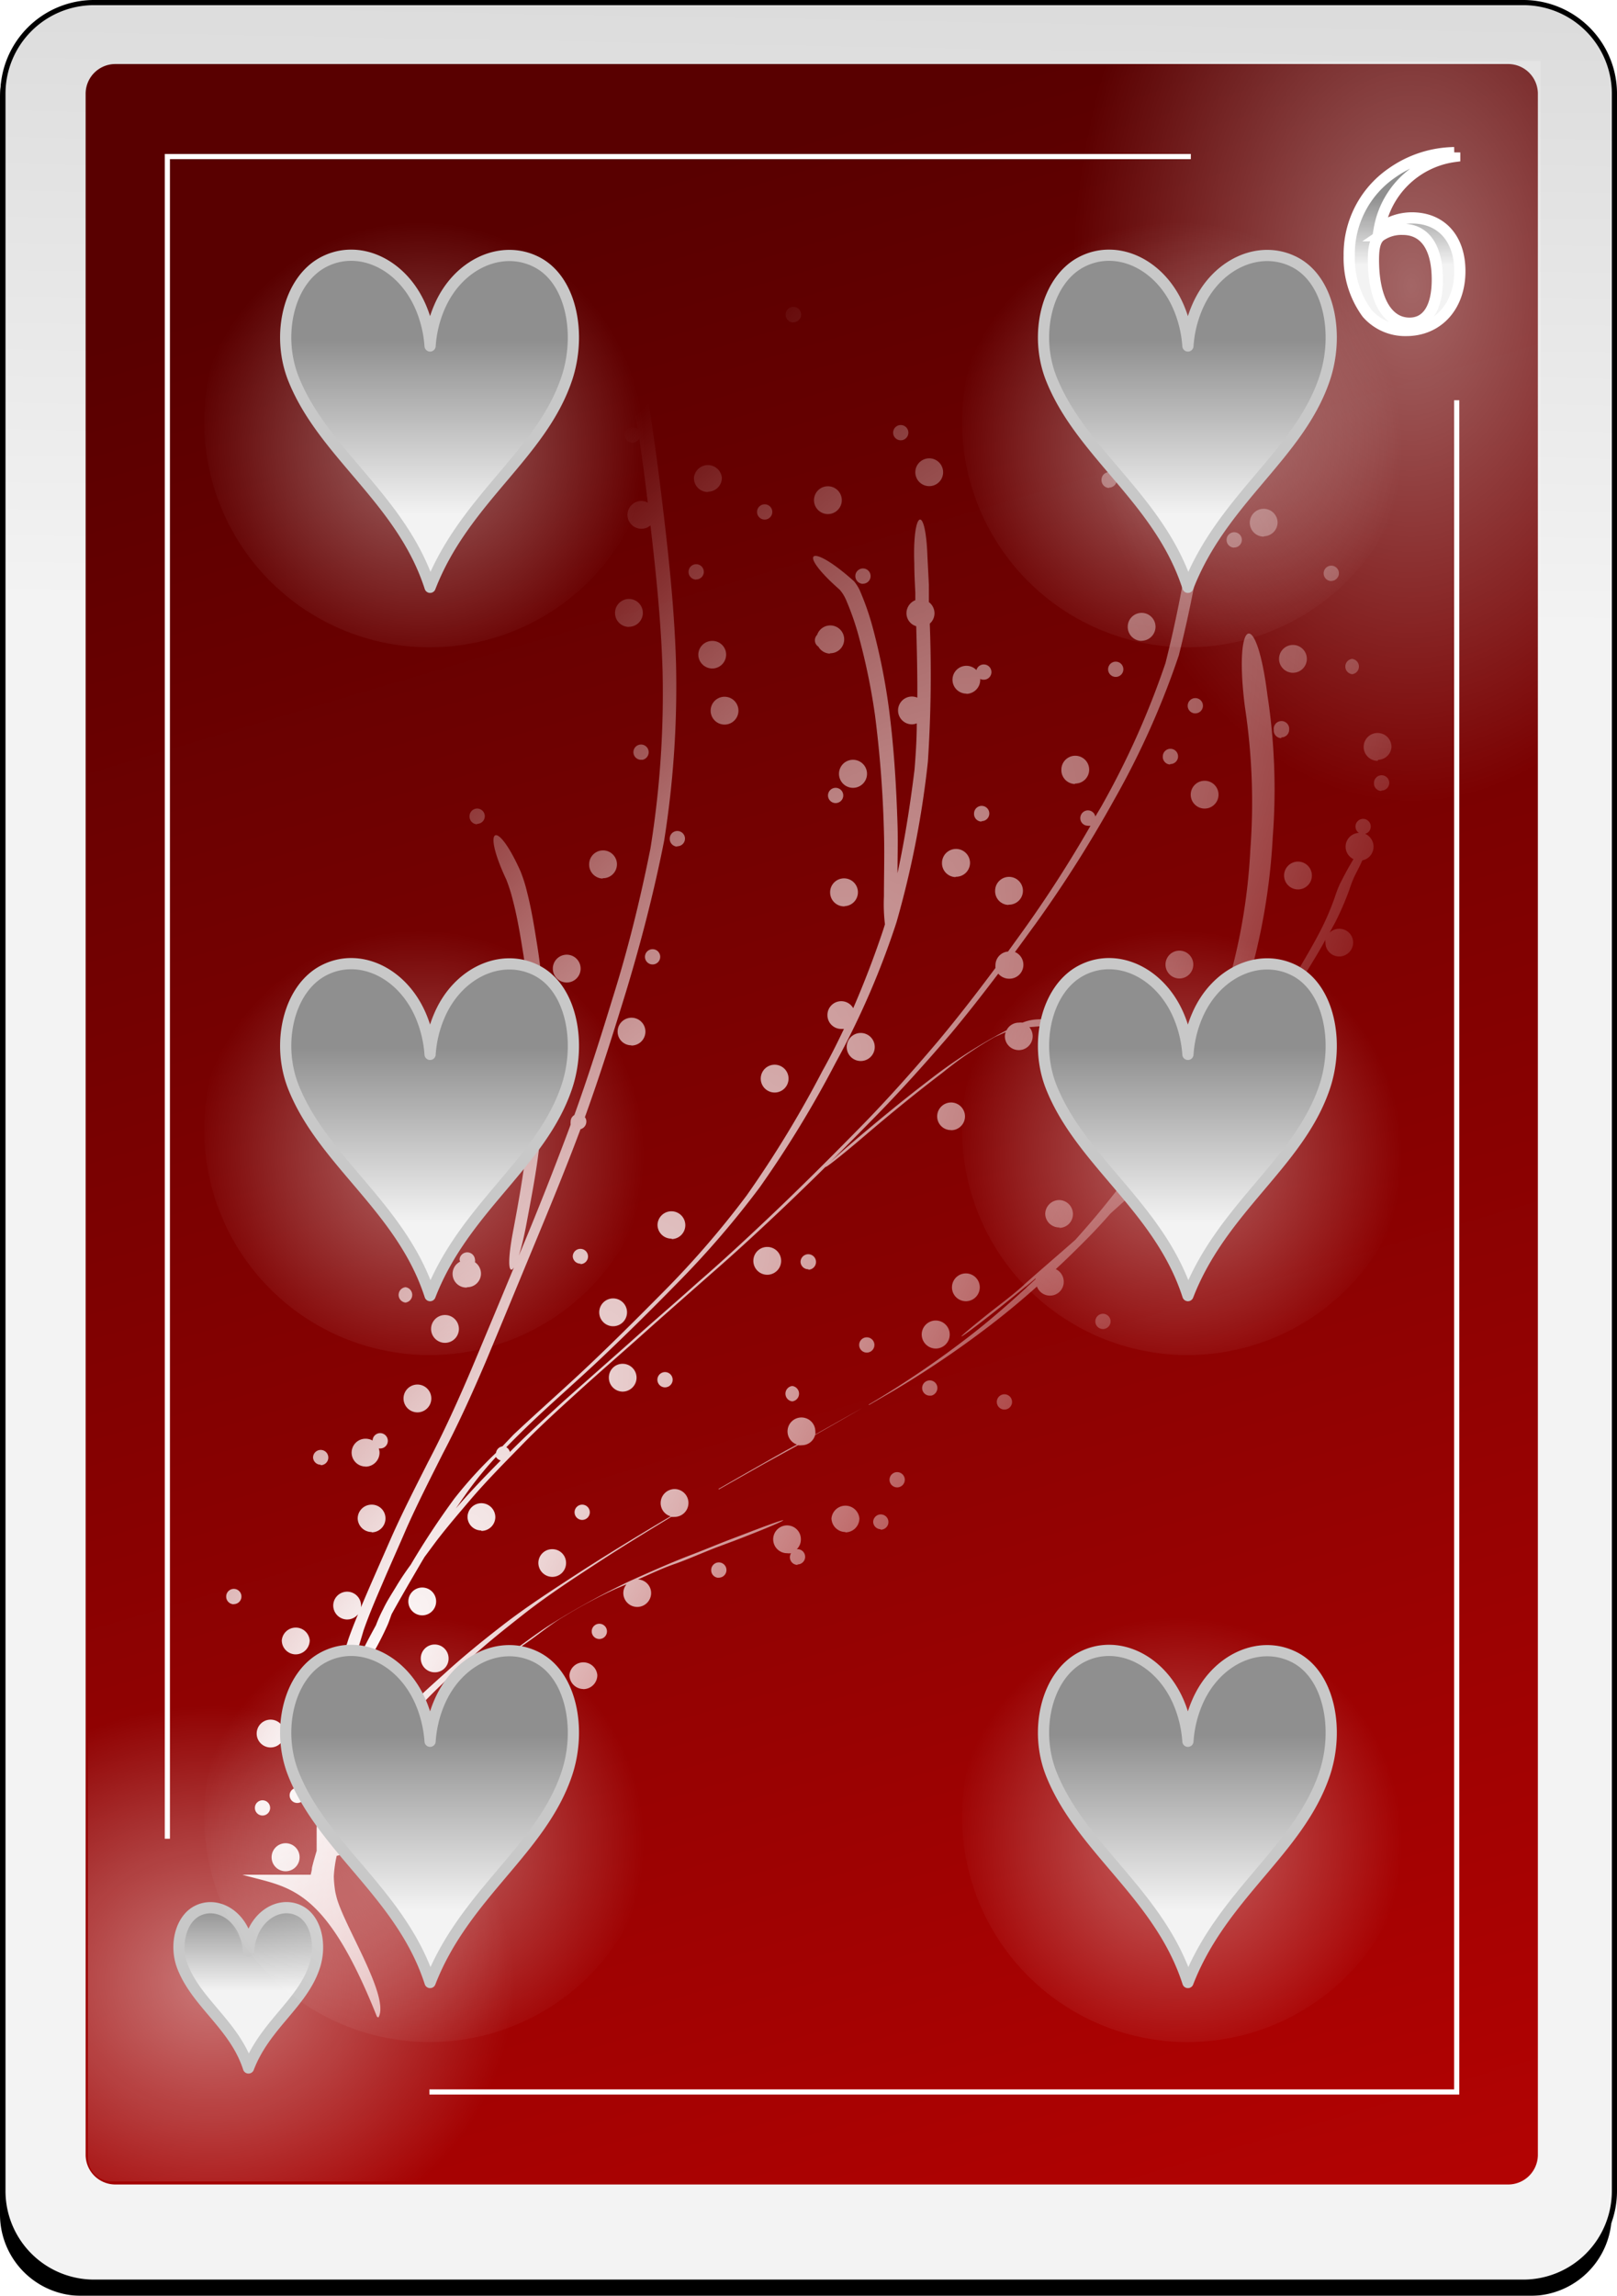 <svg id="Capa_1" data-name="Capa 1" xmlns="http://www.w3.org/2000/svg" xmlns:xlink="http://www.w3.org/1999/xlink" viewBox="0 0 144.26 204.72"><defs><style>.cls-1{filter:url(#h);}.cls-2,.cls-3,.cls-4{fill-rule:evenodd;}.cls-3{stroke:#000;fill:url(#Degradado_sin_nombre_328);}.cls-3,.cls-7{stroke-miterlimit:1.85;stroke-width:0.46px;}.cls-4{fill:url(#Degradado_sin_nombre_329);}.cls-11,.cls-13,.cls-15,.cls-17,.cls-19,.cls-21,.cls-5,.cls-6{isolation:isolate;}.cls-5{opacity:0.47;fill:url(#Degradado_sin_nombre_330);}.cls-6{opacity:0.4;fill:url(#Degradado_sin_nombre_331);}.cls-7{fill:none;}.cls-7,.cls-9{stroke:#fff;}.cls-12,.cls-14,.cls-16,.cls-18,.cls-20,.cls-22,.cls-8{stroke:#c8c8c8;stroke-linejoin:round;}.cls-8{fill:url(#Degradado_sin_nombre_332);}.cls-9{stroke-miterlimit:8.2;fill:url(#Degradado_sin_nombre_333);}.cls-10{fill:url(#Degradado_sin_nombre_334);}.cls-11,.cls-13,.cls-15,.cls-17,.cls-19,.cls-21{opacity:0.4;}.cls-11{fill:url(#Degradado_sin_nombre_335);}.cls-12{fill:url(#Degradado_sin_nombre_336);}.cls-13{fill:url(#Degradado_sin_nombre_337);}.cls-14{fill:url(#Degradado_sin_nombre_338);}.cls-15{fill:url(#Degradado_sin_nombre_339);}.cls-16{fill:url(#Degradado_sin_nombre_340);}.cls-17{fill:url(#Degradado_sin_nombre_341);}.cls-18{fill:url(#Degradado_sin_nombre_342);}.cls-19{fill:url(#Degradado_sin_nombre_343);}.cls-20{fill:url(#Degradado_sin_nombre_344);}.cls-21{fill:url(#Degradado_sin_nombre_345);}.cls-22{fill:url(#Degradado_sin_nombre_346);}</style><filter id="h" name="h"><feGaussianBlur stdDeviation="3.76"/></filter><linearGradient id="Degradado_sin_nombre_328" x1="114.59" y1="781.52" x2="124.07" y2="1295.93" gradientTransform="matrix(0.46, 0, 0, -0.46, 804.38, 425.87)" gradientUnits="userSpaceOnUse"><stop offset="0" stop-color="#f3f3f3"/><stop offset="1" stop-color="#8f8f8f"/></linearGradient><linearGradient id="Degradado_sin_nombre_329" x1="-261.92" y1="1152.18" x2="-129.66" y2="714.54" gradientTransform="matrix(0.49, 0, 0, -0.48, 958.58, 583.97)" gradientUnits="userSpaceOnUse"><stop offset="0" stop-color="#590000"/><stop offset="1" stop-color="#bf0303"/></linearGradient><radialGradient id="Degradado_sin_nombre_330" cx="124.5" cy="1837.59" r="58.67" gradientTransform="matrix(-0.46, 0, 0, 0.42, 860.6, -583.68)" gradientUnits="userSpaceOnUse"><stop offset="0" stop-color="#fff"/><stop offset="1" stop-color="#fff" stop-opacity="0"/></radialGradient><radialGradient id="Degradado_sin_nombre_331" cx="222.6" cy="733.49" r="63.15" gradientTransform="matrix(0.48, 0, 0, -0.73, 803.52, 572.34)" xlink:href="#Degradado_sin_nombre_330"/><linearGradient id="Degradado_sin_nombre_332" x1="308.36" y1="1226.17" x2="308.36" y2="1247.86" gradientTransform="matrix(0.33, 0, 0, -0.35, 705.42, 618.09)" xlink:href="#Degradado_sin_nombre_328"/><linearGradient id="Degradado_sin_nombre_333" x1="492.26" y1="1144.36" x2="492.26" y2="1147.3" gradientTransform="matrix(2.05, 0, 0, -2.05, -99.07, 2380.96)" xlink:href="#Degradado_sin_nombre_328"/><radialGradient id="Degradado_sin_nombre_334" cx="192.28" cy="1160.5" r="25.37" gradientTransform="matrix(1.7, 1.15, 4.4, -6.48, -4617.18, 7461.97)" xlink:href="#Degradado_sin_nombre_330"/><radialGradient id="Degradado_sin_nombre_335" cx="413.11" cy="1066.97" r="26.74" gradientTransform="matrix(0.75, 0, 0, -0.75, 512.06, 975.89)" xlink:href="#Degradado_sin_nombre_330"/><linearGradient id="Degradado_sin_nombre_336" x1="409.47" y1="1077.36" x2="409.47" y2="1099.05" gradientTransform="matrix(0.68, 0, 0, -0.72, 543.83, 957.42)" xlink:href="#Degradado_sin_nombre_328"/><radialGradient id="Degradado_sin_nombre_337" cx="413.11" cy="1066.97" r="26.74" gradientTransform="matrix(0.75, 0, 0, -0.75, 512.06, 851.47)" xlink:href="#Degradado_sin_nombre_330"/><linearGradient id="Degradado_sin_nombre_338" x1="409.47" y1="1077.36" x2="409.47" y2="1099.05" gradientTransform="matrix(0.68, 0, 0, -0.72, 543.83, 833.01)" xlink:href="#Degradado_sin_nombre_328"/><radialGradient id="Degradado_sin_nombre_339" cx="413.11" cy="1066.97" r="26.74" gradientTransform="matrix(0.75, 0, 0, -0.75, 579.67, 975.89)" xlink:href="#Degradado_sin_nombre_330"/><linearGradient id="Degradado_sin_nombre_340" x1="409.47" y1="1077.36" x2="409.47" y2="1099.05" gradientTransform="matrix(0.68, 0, 0, -0.72, 611.44, 957.42)" xlink:href="#Degradado_sin_nombre_328"/><radialGradient id="Degradado_sin_nombre_341" cx="413.11" cy="1066.97" r="26.74" gradientTransform="matrix(0.75, 0, 0, -0.75, 579.67, 914.64)" xlink:href="#Degradado_sin_nombre_330"/><linearGradient id="Degradado_sin_nombre_342" x1="409.47" y1="1077.36" x2="409.47" y2="1099.05" gradientTransform="matrix(0.68, 0, 0, -0.72, 611.44, 896.17)" xlink:href="#Degradado_sin_nombre_328"/><radialGradient id="Degradado_sin_nombre_343" cx="413.11" cy="1066.97" r="26.74" gradientTransform="matrix(0.75, 0, 0, -0.75, 579.67, 851.47)" xlink:href="#Degradado_sin_nombre_330"/><linearGradient id="Degradado_sin_nombre_344" x1="409.47" y1="1077.36" x2="409.47" y2="1099.05" gradientTransform="matrix(0.68, 0, 0, -0.72, 611.44, 833.01)" xlink:href="#Degradado_sin_nombre_328"/><radialGradient id="Degradado_sin_nombre_345" cx="413.11" cy="1066.97" r="26.74" gradientTransform="matrix(0.75, 0, 0, -0.75, 512.06, 914.64)" xlink:href="#Degradado_sin_nombre_330"/><linearGradient id="Degradado_sin_nombre_346" x1="409.47" y1="1077.36" x2="409.47" y2="1099.05" gradientTransform="matrix(0.68, 0, 0, -0.72, 543.83, 896.17)" xlink:href="#Degradado_sin_nombre_328"/></defs><g class="cls-1"><path class="cls-2" d="M791.7,12.84H921a7.24,7.24,0,0,1,7.24,7.24h0V208.86a7.25,7.25,0,0,1-7.24,7.25H791.7a7.26,7.26,0,0,1-7.25-7.25h0V20.08a7.25,7.25,0,0,1,7.25-7.24" transform="translate(-784.45 -11.39)"/></g><path class="cls-3" d="M792.84,11.62H920.35a8.13,8.13,0,0,1,8.13,8.13h0v187a8.13,8.13,0,0,1-8.13,8.14H792.84a8.13,8.13,0,0,1-8.13-8.14h0v-187a8.13,8.13,0,0,1,8.13-8.13" transform="translate(-784.45 -11.39)"/><path class="cls-4" d="M794.74,17.1H919a2.65,2.65,0,0,1,2.65,2.65V203.53a2.65,2.65,0,0,1-2.65,2.65H794.74a2.65,2.65,0,0,1-2.65-2.65V19.75a2.65,2.65,0,0,1,2.65-2.65" transform="translate(-784.45 -11.39)"/><path class="cls-5" d="M844.57,205.91H794.42a2.13,2.13,0,0,1-2.13-2.12h0V158.28a2.13,2.13,0,0,1,2.13-2.12h50.15a2.12,2.12,0,0,1,2.13,2.12h0v45.51a2.12,2.12,0,0,1-2.13,2.12h0" transform="translate(-784.45 -11.39)"/><path class="cls-6" d="M861.89,16.84h60v92.78h-60Z" transform="translate(-784.45 -11.39)"/><path class="cls-7" d="M822.76,197.93h91.65V47.08M890.69,25.35H799.38v150" transform="translate(-784.45 -11.39)"/><path class="cls-8" d="M800.75,186.79c-.74-1.86-.22-4.22,1.29-5s3.38.07,4.18,1.91a5.1,5.1,0,0,1,.4,1.68,5.36,5.36,0,0,1,.4-1.68c.8-1.84,2.67-2.7,4.18-1.91s1.93,3.12,1.29,5c-1.1,3.28-4.41,5.18-5.87,9-1.21-3.77-4.58-5.73-5.87-9Z" transform="translate(-784.45 -11.39)"/><path class="cls-9" d="M914.19,25a9.9,9.9,0,0,0-5.57,1.82,8.79,8.79,0,0,0-3.8,7.38,8.33,8.33,0,0,0,1.59,5.12,4.51,4.51,0,0,0,3.5,1.54c2.82,0,4.78-2.16,4.78-5.29,0-2.91-1.66-4.75-4.28-4.75a4.75,4.75,0,0,0-2.91,1,7.88,7.88,0,0,1,6.73-6.48l0-.36m-4.64,6.86c2,0,3.09,1.64,3.09,4.48,0,2.5-.89,3.89-2.48,3.89-2,0-3.22-2.14-3.22-5.66,0-1.16.18-1.8.63-2.14a3.32,3.32,0,0,1,2-.57" transform="translate(-784.45 -11.39)"/><path class="cls-10" d="M818.21,191.29c1.08-1.85-3.22-8.39-3.77-10.87a4.25,4.25,0,0,1-.12-.62,9.86,9.86,0,0,1-.09-1.07,10.68,10.68,0,0,1,.26-1.86.69.69,0,0,0,.63-.68.67.67,0,0,0-.29-.56c.14-.47.29-.94.43-1.41a19.65,19.65,0,0,1,1.23-3,39.13,39.13,0,0,1,2.24-3.59c.24-.37.5-.74.76-1.1h.22a1.24,1.24,0,0,0,1.25-1.23,1.19,1.19,0,0,0-.12-.5l.93-1.11a59.45,59.45,0,0,1,4.37-4.18c1.66-1.53,3.42-2.92,5.19-4.31,2.11-1.64,4.34-3.09,6.58-4.55s4.26-2.68,6.42-4a1.45,1.45,0,0,0,.3,0,1.24,1.24,0,0,0,0-2.48,1.25,1.25,0,0,0-1.24,1.25,1.23,1.23,0,0,0,.89,1.18l-.6.35c-2.63,1.57-5.24,3.16-7.81,4.83-2.24,1.46-4.5,2.92-6.61,4.56-1.78,1.38-3.53,2.8-5.19,4.32-1.27,1.14-2.55,2.29-3.74,3.52a1.18,1.18,0,0,0-.62-.17,1.24,1.24,0,0,0-1,2,31.52,31.52,0,0,0-2.09,2.78c-.78,1.18-1.57,2.36-2.23,3.61l-.29.63c.06-1.26.22-2.5.38-3.74a32.85,32.85,0,0,1,1.07-5.18,31.28,31.28,0,0,1,1.7-4.5,26.38,26.38,0,0,0,1.78-3.33c.11-.25.2-.52.29-.77l.07-.19c.89-1.61,1.81-3.18,2.74-4.77.06-.1.12-.19.17-.29l1.06-1.43c1-1.31,2.09-2.57,3.16-3.83,1.38-1.6,2.87-3.11,4.35-4.62,1.66-1.72,3.43-3.32,5.2-4.93s3.83-3.39,5.74-5.1,4.07-3.6,6.11-5.4c2.3-2,4.53-4.07,6.74-6.17,1.17-1.12,2.33-2.24,3.48-3.38-.24.29,1.11-.73,3.44-2.72s4.57-3.82,6.95-5.63a33.27,33.27,0,0,1,4.65-3.18l1-.45a1.05,1.05,0,0,0-.08.36,1.24,1.24,0,1,0,2.18-.8c4.58-.33,5.52-1,.56-.68a3.92,3.92,0,0,0-1.17.28,1.16,1.16,0,0,0-.32,0,1.22,1.22,0,0,0-1.1.68,45.11,45.11,0,0,0-7,4.52c-2.36,1.8-4.65,3.7-6.91,5.62-.93.8-1.56,1.36-1.91,1.7q1.77-1.75,3.52-3.54c2.56-2.57,5-5.29,7.33-8,1.46-1.75,2.86-3.54,4.23-5.35a1.27,1.27,0,0,0,1,.45,1.24,1.24,0,0,0,.49-2.38c.62-.83,1.22-1.67,1.83-2.5a112,112,0,0,0,7.08-11.18,73.85,73.85,0,0,0,5.71-12.78,113.26,113.26,0,0,0,2.31-11.88c.76-4.78-.43-4.08-1.19.7a111.53,111.53,0,0,1-2.31,11.87,74.57,74.57,0,0,1-5.72,12.78c-.17.3-.36.6-.54.91a.68.68,0,0,0-.66-.55.69.69,0,0,0-.68.69.67.67,0,0,0,.68.68.59.59,0,0,0,.23,0,109.47,109.47,0,0,1-6.11,9.49l-1.25,1.73a1.22,1.22,0,0,0-1.12,1.21,1.9,1.9,0,0,0,0,.25c-1.67,2.24-3.38,4.45-5.17,6.59-2.35,2.77-4.77,5.48-7.33,8.06-2.41,2.45-4.86,4.89-7.35,7.26-2.21,2.1-4.44,4.17-6.75,6.17-2,1.8-4.09,3.58-6.11,5.4l-5.76,5.1c-1.64,1.5-3.29,3-4.85,4.58a.68.68,0,0,0-.32-.42c.61-.63,1.23-1.24,1.86-1.85,2-1.93,4.17-3.81,6.23-5.74,2.42-2.28,4.79-4.62,7.12-7a81.92,81.92,0,0,0,7.41-8.6A96.69,96.69,0,0,0,859,106.16a73.22,73.22,0,0,0,5.43-12.53,85,85,0,0,0,2.8-14.31A118.15,118.15,0,0,0,867.4,67a1.23,1.23,0,0,0,.42-.92,1.25,1.25,0,0,0-.5-1c0-.5,0-1,0-1.52L867.19,61c-.17-4.81-1.35-4.12-1.17.68,0,.85.05,1.71.09,2.56,0,.22,0,.45,0,.67a1.25,1.25,0,0,0-.79,1.16,1.21,1.21,0,0,0,.87,1.16c.06,2.12.11,4.25.1,6.37a1.29,1.29,0,0,0-.48-.1,1.24,1.24,0,1,0,0,2.48,1.18,1.18,0,0,0,.43-.09c0,1.37-.09,2.75-.2,4.12-.38,3.09-.86,6.19-1.52,9.24,0-1.45.05-2.92,0-4.38-.11-3.45-.32-6.9-.77-10.33a56.91,56.91,0,0,0-1.39-7,23.9,23.9,0,0,0-1.16-3.4,3.81,3.81,0,0,0-.55-.91c-3.91-3.51-5.22-2.71-1.28.75a3.51,3.51,0,0,1,.55.88,24.11,24.11,0,0,1,1.18,3.41,56.69,56.69,0,0,1,1.42,6.95,102.14,102.14,0,0,1,.79,10.33c.06,1.93,0,3.85,0,5.77a15.36,15.36,0,0,0,.09,2.49l-.15.48q-1.18,3.54-2.68,7a1.23,1.23,0,0,0-2.3.6,1.23,1.23,0,0,0,1.23,1.25l.24,0c-.6,1.27-1.23,2.52-1.92,3.75a97,97,0,0,1-6.75,11.09,82.07,82.07,0,0,1-7.42,8.59c-2.35,2.37-4.7,4.72-7.13,7-2.06,1.93-4.19,3.8-6.25,5.74l-1,1.05a.69.69,0,0,0-.57.58A38.26,38.26,0,0,0,825,145a70.38,70.38,0,0,0-3.91,5.92c-.45.61-.87,1.23-1.26,1.88s-.85,1.34-1.19,2.06a12.57,12.57,0,0,0-.65,1.45.06.06,0,0,0,0,0c-.34.62-.68,1.25-1,1.88-.41.86-.81,1.73-1.19,2.6,0-.15,0-.29.08-.44.26-1.21.66-2.39,1-3.56.49-1.41,1.07-2.76,1.66-4.13.71-1.67,1.46-3.32,2.18-5,1-2.24,2.12-4.43,3.22-6.62,1.41-2.68,2.65-5.43,3.84-8.21,1.42-3.39,2.82-6.79,4.23-10.19s2.9-7,4.23-10.56a.7.7,0,0,0,.52-.67.62.62,0,0,0-.13-.4c1.35-3.73,2.54-7.51,3.7-11.29,1.33-4.4,2.48-8.85,3.37-13.36a87.79,87.79,0,0,0,1.06-15.87c-.16-5.4-.79-10.76-1.45-16.12-.4-3.23-.89-6.44-1.39-9.65a11,11,0,0,0-.72-2.86,1.23,1.23,0,0,0,.39.07,1.25,1.25,0,0,0,1.24-1.24,1.23,1.23,0,0,0-1.24-1.23,1.24,1.24,0,0,0-.9,2.08c-.24.34-.3,1.66,0,3.86.23,1.42.44,2.85.66,4.27a.74.74,0,0,0-.48-.17.68.68,0,1,0,0,1.36.71.71,0,0,0,.61-.36c.22,1.51.43,3,.62,4.55l.14,1.16a1.2,1.2,0,0,0-.56-.15,1.24,1.24,0,1,0,.8,2.18c.5,4.29.95,8.61,1.08,12.93a86.91,86.91,0,0,1-1.08,15.87c-.9,4.51-2,9-3.38,13.37-1.07,3.5-2.18,7-3.41,10.41a.67.67,0,0,0-.33.59,1,1,0,0,0,0,.25c-.08.24-.17.47-.26.71-1.38,3.68-2.83,7.35-4.37,11q-2.11,5.09-4.25,10.18c-1.19,2.79-2.44,5.55-3.85,8.23-1.11,2.2-2.23,4.38-3.23,6.62-.73,1.67-1.47,3.33-2.19,5-.58,1.37-1.18,2.73-1.67,4.13-.37,1.18-.77,2.35-1,3.57-.21,1-.44,2-.62,3.05-.09.45-.17.89-.27,1.34-.53,2.17-.58,3.28-.38,3.45-.06.36-.11.74-.15,1.11a40.07,40.07,0,0,0-.42,4.38c0,.67,0,1.35,0,2-.15.5-.3,1-.42,1.52,0,.2-.07.4-.11.61h-6.09c4.09,1.18,7.29.83,12,12.66Zm1.2-9.58a.68.68,0,1,0-.69-.68A.68.68,0,0,0,819.41,181.71Zm-9.49-3.46a1.25,1.25,0,1,0-1.24-1.25A1.25,1.25,0,0,0,809.92,178.25Zm6.69-1.49a1.26,1.26,0,0,0,1.25-1.25,1.25,1.25,0,0,0-1.25-1.23,1.23,1.23,0,0,0-1.23,1.23A1.25,1.25,0,0,0,816.61,176.76Zm-8.74-3.48a.68.68,0,1,0-.68-.68A.68.68,0,0,0,807.87,173.28Zm3.1-1.12a.68.68,0,0,0,0-1.36.68.68,0,1,0,0,1.36Zm11.71-1.47a1.26,1.26,0,0,0,1.25-1.25,1.24,1.24,0,1,0-1.25,1.25Zm2.91-2.12a.68.68,0,1,0-.68-.68A.67.67,0,0,0,825.59,168.57Zm-17-1.36a1.24,1.24,0,1,0-1.24-1.23A1.24,1.24,0,0,0,808.55,167.21Zm2.86-3.6a1.24,1.24,0,0,0,1.23-1.24,1.24,1.24,0,0,0-2.48,0A1.25,1.25,0,0,0,811.41,163.61Zm16.05-.49a.68.68,0,1,0-.68-.68A.67.67,0,0,0,827.46,163.12Zm9-1.11a1.25,1.25,0,0,0,1.24-1.25,1.25,1.25,0,0,0-2.49,0A1.26,1.26,0,0,0,836.45,162Zm-13.26-1.5a1.22,1.22,0,0,0,1.23-1.23,1.24,1.24,0,1,0-1.23,1.23Zm4.85-.3c.06,0,1.46-1,3.74-2.62,1-.72,1.92-1.47,3-2.1a43.79,43.79,0,0,1,4.52-2.41l1-.42a1.21,1.21,0,0,0-.29.78,1.24,1.24,0,1,0,2.48,0,1.22,1.22,0,0,0-1.17-1.21c1.08-.48,2.17-1,3.27-1.38s2.48-1,3.73-1.48l1.59-.59c4.89-1.87,6.16-2.62,1.27-.74l-1.6.61c-1.26.48-2.48,1-3.73,1.47-1.78.69-3.52,1.47-5.26,2.25a68,68,0,0,0-7,3.83c-1,.63-2,1.38-3,2.1a30.22,30.22,0,0,0-2.49,1.91Zm-17.26-1.3a1.26,1.26,0,0,0,1.25-1.25,1.25,1.25,0,0,0-2.49,0A1.25,1.25,0,0,0,810.78,158.91Zm27.09-1.37a.68.68,0,0,0,0-1.36.68.68,0,1,0,0,1.36Zm-22.49-1.74a1.24,1.24,0,0,0,1.23-1.24,1.24,1.24,0,0,0-2.48,0A1.25,1.25,0,0,0,815.38,155.8Zm6.69-.37a1.24,1.24,0,0,0,0-2.48,1.24,1.24,0,1,0,0,2.48Zm-16.81-1a.68.68,0,1,0-.68-.68A.68.68,0,0,0,805.26,154.44Zm43.27-2.36a.68.68,0,1,0-.68-.68A.67.67,0,0,0,848.53,152.08ZM833.72,152a1.23,1.23,0,0,0,1.23-1.24,1.22,1.22,0,0,0-1.23-1.23,1.23,1.23,0,0,0-1.24,1.23A1.25,1.25,0,0,0,833.72,152Zm21.88-1.11a.68.68,0,0,0,0-1.36h-.06a1.21,1.21,0,0,0,.36-.87,1.23,1.23,0,0,0-1.23-1.25,1.24,1.24,0,1,0,0,2.48,1.29,1.29,0,0,0,.35,0,.72.72,0,0,0-.1.36.68.68,0,0,0,.68.68Zm4.27-2.86a1.25,1.25,0,0,0,1.25-1.24,1.25,1.25,0,0,0-2.49,0A1.25,1.25,0,0,0,859.87,148Zm-42.26,0a1.24,1.24,0,0,0,1.23-1.24,1.22,1.22,0,0,0-1.23-1.23,1.24,1.24,0,0,0-1.25,1.23A1.25,1.25,0,0,0,817.61,148Zm9.78-.13a1.24,1.24,0,0,0,1.25-1.23,1.25,1.25,0,0,0-1.25-1.24,1.24,1.24,0,0,0-1.23,1.24A1.22,1.22,0,0,0,827.39,147.86Zm35.64-.11a.68.68,0,1,0-.68-.68A.68.68,0,0,0,863,147.75Zm-26.64-.87a.68.68,0,0,0,0-1.36.68.68,0,1,0,0,1.36ZM825,146.07c.41-.59.81-1.17,1.23-1.76a33.23,33.23,0,0,1,2.47-3,.7.7,0,0,0,.42.31c-1.33,1.35-2.66,2.72-3.9,4.16l-.22.26Zm23.58-1.87,4-2.26,3.06-1.68a1.29,1.29,0,0,0,.35,0,1.22,1.22,0,0,0,1.18-.91q2.14-1.21,4.26-2.44l-4.24,2.39a1.18,1.18,0,0,0,0-.27,1.24,1.24,0,1,0-1.64,1.17l-1,.54q-3,1.69-6,3.42Zm15.91-.18a.68.68,0,0,0,0-1.36.68.68,0,1,0,0,1.36Zm-47.43-1.85a1.25,1.25,0,0,0,1.25-1.25,1.16,1.16,0,0,0-.07-.37h.13a.68.68,0,0,0,.68-.68.69.69,0,0,0-.68-.69.68.68,0,0,0-.68.66,1.34,1.34,0,0,0-.63-.16,1.24,1.24,0,0,0,0,2.48Zm-4-.13a.68.68,0,1,0-.68-.68A.68.68,0,0,0,813.07,142Zm8.63-4.71a1.24,1.24,0,0,0,0-2.48,1.24,1.24,0,1,0,0,2.48Zm52.37-.25a.68.68,0,1,0-.68-.68A.68.68,0,0,0,874.07,137.08ZM862,136.66l1.85-1.07a87.94,87.94,0,0,0,8.91-6q2.18-1.67,4.2-3.48a1.23,1.23,0,0,0,1.16.81,1.22,1.22,0,0,0,1.23-1.23,1.23,1.23,0,0,0-.71-1.13c1-.92,1.94-1.85,2.89-2.81.69-.7,1.35-1.42,2-2.16l.1-.09c2-1.8,4-3.58,5.94-5.43l.09-.1a1.24,1.24,0,0,0,2.47-.17,1.25,1.25,0,0,0-1.1-1.24,25.57,25.57,0,0,0,3.09-3.79c1.17-1.72,2.33-3.45,3.45-5.2s2.21-3.51,3.29-5.28c.62-1,1.24-2,1.84-3.1a1,1,0,0,0,0,.25,1.23,1.23,0,0,0,1.23,1.24,1.25,1.25,0,0,0,1.24-1.24,1.23,1.23,0,0,0-1.24-1.23,1.25,1.25,0,0,0-.86.34l.5-.91a26.33,26.33,0,0,0,1.27-2.94,11.36,11.36,0,0,1,.44-1.15c.28-.56.52-1,.71-1.44a1.24,1.24,0,0,0,1-1.22,1.26,1.26,0,0,0-.75-1.15.66.66,0,0,0,.5-.65.68.68,0,1,0-1.05.57A1.23,1.23,0,0,0,905.2,88c-.37.61-.78,1.35-1.25,2.29a12.27,12.27,0,0,0-.43,1.15,24.39,24.39,0,0,1-1.26,2.93c-.82,1.58-1.75,3.12-2.67,4.65-1.07,1.77-2.18,3.52-3.29,5.27s-2.28,3.48-3.45,5.2a23.12,23.12,0,0,1-2.53,3.2,1.29,1.29,0,0,0-.61.67l-1.39,1.42q-1.68,1.59-3.39,3.13c1.59-2,3.06-4,4.49-6.07a51.1,51.1,0,0,0,6-11.79c.08-.21.13-.43.21-.64a1.23,1.23,0,1,0,1.21-1.49,1.26,1.26,0,0,0-.84.33A56.83,56.83,0,0,0,898,86a55.84,55.84,0,0,0-.49-12.72c-1-7.9-3-6.79-2,1.11A56.61,56.61,0,0,1,896,87.14a52.85,52.85,0,0,1-2.62,14,51.27,51.27,0,0,1-6,11.81,77,77,0,0,1-7,9c-1.47,1.3-3,2.6-4.44,3.88-1.07,1-2.21,1.82-3.33,2.71-3.91,3.13-2.68,2.41,1.23-.71,1-.81,2-1.6,3-2.45a.2.2,0,0,0,0,.07c-2,1.86-4,3.64-6.16,5.29a87.1,87.1,0,0,1-8.75,5.91Zm-6.87-.31a.69.69,0,0,0,0-1.37.69.69,0,0,0,0,1.37Zm12.4-.51a.71.71,0,0,0,.55-.68.68.68,0,1,0-.68.68ZM840,135.48a1.25,1.25,0,0,0,1.24-1.25A1.24,1.24,0,0,0,840,133a1.22,1.22,0,0,0-1.23,1.23A1.24,1.24,0,0,0,840,135.48Zm3.78-.38a.68.68,0,1,0-.68-.68A.68.68,0,0,0,843.82,135.1Zm18-3.1a.68.68,0,1,0-.68-.68A.68.68,0,0,0,861.8,132Zm6.13-.36a1.25,1.25,0,1,0-1.23-1.25A1.26,1.26,0,0,0,867.93,131.64Zm-43.76-.51a1.24,1.24,0,1,0-1.24-1.23A1.24,1.24,0,0,0,824.17,131.13Zm58.7-1.23a.68.68,0,1,0-.68-.68A.68.68,0,0,0,882.87,129.9Zm-43.7-.25a1.24,1.24,0,1,0,0-2.48,1.24,1.24,0,0,0,0,2.48Zm-18.53-2.11a.69.69,0,0,0,0-1.37.69.69,0,0,0,0,1.37Zm50-.12a1.24,1.24,0,1,0,0-2.48,1.24,1.24,0,0,0,0,2.48Zm-44.49-1.25a1.22,1.22,0,0,0,1.23-1.23,1.24,1.24,0,0,0-.54-1,.59.59,0,0,0,0-.27.69.69,0,0,0-1.37,0,.54.54,0,0,0,.05.22,1.22,1.22,0,0,0,.58,2.31Zm26.77-1.11a1.24,1.24,0,1,0,0-2.48,1.24,1.24,0,1,0,0,2.48Zm-22.83-.45c.29,0,.85-1.43,1.33-4s1-5.19,1.25-7.82a72.17,72.17,0,0,0,.43-9.75,61.2,61.2,0,0,0-.69-7.28c-.26-1.62-.51-3.24-.92-4.83a13.1,13.1,0,0,0-.58-1.84c-2.14-4.79-3.5-4-1.27.73a14.41,14.41,0,0,1,.58,1.83c.42,1.59.68,3.22.94,4.84a60.89,60.89,0,0,1,.71,7.26,73.74,73.74,0,0,1-.4,9.74c-.29,2.62-.76,5.22-1.25,7.82-.42,2.26-.38,3.31-.13,3.29Zm26.49,0a.69.69,0,1,0-.69-.69A.69.69,0,0,0,856.59,124.57Zm-20.33-.5a.68.68,0,1,0-.68-.68A.68.68,0,0,0,836.26,124.07Zm8.13-2.23a1.24,1.24,0,1,0-1.25-1.24A1.24,1.24,0,0,0,844.39,121.84Zm34.58-1a1.22,1.22,0,0,0,1.23-1.23,1.24,1.24,0,0,0-1.23-1.25,1.25,1.25,0,0,0-1.24,1.25A1.24,1.24,0,0,0,879,120.84ZM892.91,118a.68.68,0,1,0-.68-.68A.68.68,0,0,0,892.91,118Zm-23.62-5.83a1.23,1.23,0,0,0,1.25-1.23,1.24,1.24,0,1,0-2.48,0A1.22,1.22,0,0,0,869.29,112.16Zm13.2-2a.68.68,0,1,0,0-1.36.68.68,0,1,0,0,1.36Zm-60.3-.86a1.25,1.25,0,0,0,0-2.49,1.25,1.25,0,0,0,0,2.49Zm31.37-.5a1.24,1.24,0,0,0,0-2.48,1.24,1.24,0,1,0,0,2.48Zm47.78-1.48a.68.68,0,1,0-.68-.68A.68.68,0,0,0,901.34,107.34Zm-1.55-1a1.24,1.24,0,1,0-1.24-1.23A1.24,1.24,0,0,0,899.79,106.34ZM861.24,106a1.25,1.25,0,0,0,0-2.5,1.25,1.25,0,0,0,0,2.5Zm-20.46-1.38a1.24,1.24,0,1,0-1.23-1.23A1.22,1.22,0,0,0,840.78,104.6Zm-13-5.32a.69.69,0,1,0,0-1.38.69.69,0,0,0,0,1.38ZM835,99a1.24,1.24,0,1,0-1.23-1.23A1.24,1.24,0,0,0,835,99Zm54.67-.36a1.24,1.24,0,1,0,0-2.48,1.24,1.24,0,0,0,0,2.48Zm-47-1.25a.68.68,0,1,0,0-1.36.68.68,0,1,0,0,1.36Zm17.17-5.2A1.24,1.24,0,1,0,858.51,91,1.24,1.24,0,0,0,859.76,92.21Zm14.62-.13a1.24,1.24,0,1,0-1.23-1.23A1.22,1.22,0,0,0,874.38,92.08Zm25.79-1.36a1.24,1.24,0,0,0,0-2.48,1.24,1.24,0,1,0,0,2.48Zm-62-1a1.24,1.24,0,0,0,1.24-1.24,1.24,1.24,0,0,0-2.48,0A1.25,1.25,0,0,0,838.18,89.73Zm31.49-.13a1.24,1.24,0,0,0,1.25-1.23,1.25,1.25,0,0,0-2.5,0A1.24,1.24,0,0,0,869.67,89.6Zm-24.85-2.72a.68.68,0,1,0-.69-.68A.69.69,0,0,0,844.82,86.88Zm-17.86-2a.68.68,0,1,0-.69-.68A.69.69,0,0,0,827,84.89Zm45-.24a.68.68,0,1,0-.68-.68A.68.68,0,0,0,872,84.65Zm19.89-1.12a1.24,1.24,0,1,0,0-2.48,1.24,1.24,0,0,0,0,2.48ZM859,83a.68.68,0,1,0,0-1.36A.68.68,0,1,0,859,83Zm48.71-1.12a.68.68,0,1,0-.68-.68A.67.67,0,0,0,907.66,81.92Zm-47.16-.24a1.25,1.25,0,0,0,0-2.5,1.25,1.25,0,0,0,0,2.5Zm19.83-.38a1.24,1.24,0,1,0-1.24-1.25A1.24,1.24,0,0,0,880.33,81.3Zm8.49-1.74a.68.68,0,1,0-.68-.68A.68.68,0,0,0,888.82,79.56Zm18.54-.38A1.22,1.22,0,0,0,908.59,78a1.24,1.24,0,1,0-1.23,1.23Zm-65.63,0a.69.69,0,0,0,.54-.68.68.68,0,1,0-.68.68Zm57-2a.68.68,0,0,0,.68-.68.69.69,0,1,0-1.37,0A.68.68,0,0,0,898.74,77.21ZM849.09,76a1.24,1.24,0,1,0-1.24-1.25A1.24,1.24,0,0,0,849.09,76Zm42-1a.68.68,0,0,0,.68-.68.68.68,0,1,0-1.36,0A.67.67,0,0,0,891.06,75Zm-20.4-1.74A1.25,1.25,0,0,0,871.9,72s0,0,0-.07a.66.66,0,0,0,.32.07.68.68,0,1,0,0-1.36.68.68,0,0,0-.66.5,1.24,1.24,0,1,0-.89,2.1ZM884,71.75a.68.68,0,1,0-.69-.68A.68.68,0,0,0,884,71.75Zm21.08-.24a.69.69,0,0,0,0-1.37.69.69,0,0,0,0,1.37Zm-5.28-.13a1.24,1.24,0,1,0-1.24-1.24A1.24,1.24,0,0,0,899.79,71.38ZM848,71a1.24,1.24,0,0,0,1.23-1.24A1.22,1.22,0,0,0,848,68.54a1.24,1.24,0,0,0-1.25,1.23A1.25,1.25,0,0,0,848,71Zm10.53-1.36A1.24,1.24,0,1,0,857.35,68a.7.7,0,0,0-.2.48.67.67,0,0,0,.31.57,1.23,1.23,0,0,0,1,.62Zm27.76-1.11a1.26,1.26,0,0,0,1.25-1.25,1.24,1.24,0,0,0-2.48,0A1.25,1.25,0,0,0,886.27,68.54Zm-45.74-1.25a1.24,1.24,0,1,0-1.23-1.23A1.24,1.24,0,0,0,840.53,67.29Zm20.9-3.84a.68.68,0,1,0-.69-.68A.69.69,0,0,0,861.43,63.45Zm41.77-.25a.68.68,0,1,0-.68-.68A.68.68,0,0,0,903.2,63.2Zm-56.66-.13a.68.68,0,1,0-.68-.68A.68.68,0,0,0,846.54,63.07Zm48-2.85a.68.68,0,1,0-.68-.68A.68.68,0,0,0,894.52,60.22Zm2.67-1A1.25,1.25,0,0,0,898.43,58a1.24,1.24,0,1,0-1.24,1.24Zm-44.56-1.49a.68.68,0,1,0,0-1.36.68.68,0,1,0,0,1.36Zm5.64-.49a1.24,1.24,0,0,0,0-2.48,1.24,1.24,0,1,0,0,2.48Zm-10.67-2A1.23,1.23,0,0,0,848.85,54a1.25,1.25,0,0,0-2.49,0A1.23,1.23,0,0,0,847.6,55.26Zm35.76-.36a.69.69,0,0,0,.68-.7.68.68,0,0,0-1.36,0A.7.7,0,0,0,883.36,54.9Zm-16.05-.13a1.24,1.24,0,1,0,0-2.48,1.24,1.24,0,0,0,0,2.48Zm21.38-1.25a.68.68,0,1,0-.68-.68A.68.68,0,0,0,888.69,53.52Zm-23.92-2.84a.68.68,0,0,0,0-1.36.68.68,0,0,0,0,1.36Zm-26.59-.37a1.24,1.24,0,1,0-1.24-1.25A1.24,1.24,0,0,0,838.18,50.31Zm46.67-3a.68.68,0,1,0,0-1.36.68.68,0,1,0,0,1.36Zm4.41-.87A1.24,1.24,0,1,0,888,45.22,1.26,1.26,0,0,0,889.26,46.47ZM836.5,44.6a.68.68,0,1,0-.68-.68A.68.68,0,0,0,836.5,44.6ZM889.32,42a.69.69,0,0,0,0-1.37.69.69,0,0,0,0,1.37Zm-34.1-1.87a.69.69,0,1,0-.68-.68A.69.69,0,0,0,855.22,40.14Zm-17.47-3.35a.68.68,0,1,0-.68-.68A.68.68,0,0,0,837.75,36.79Zm3.46-2.48a.68.68,0,1,0-.68-.68A.67.67,0,0,0,841.21,34.31Z" transform="translate(-784.45 -11.39)"/><path class="cls-11" d="M842.89,173.37a20.11,20.11,0,1,1-20.11-20.11,20.11,20.11,0,0,1,20.11,20.11Z" transform="translate(-784.45 -11.39)"/><path class="cls-12" d="M810.63,169.57c-1.54-3.86-.45-8.75,2.68-10.4s7,.13,8.67,4a10.74,10.74,0,0,1,.84,3.49,10.5,10.5,0,0,1,.84-3.49c1.65-3.83,5.54-5.6,8.67-4s4,6.47,2.68,10.4c-2.29,6.8-9.15,10.75-12.19,18.6-2.52-7.82-9.52-11.9-12.19-18.6Z" transform="translate(-784.45 -11.39)"/><path class="cls-13" d="M842.89,49a20.11,20.11,0,1,1-20.11-20.11A20.11,20.11,0,0,1,842.89,49Z" transform="translate(-784.45 -11.39)"/><path class="cls-14" d="M810.63,45.16c-1.54-3.87-.45-8.76,2.68-10.4s7,.13,8.67,4a10.69,10.69,0,0,1,.84,3.48,10.44,10.44,0,0,1,.84-3.48c1.65-3.83,5.54-5.6,8.67-4s4,6.47,2.68,10.4c-2.29,6.8-9.15,10.74-12.19,18.6-2.52-7.82-9.52-11.9-12.19-18.6Z" transform="translate(-784.45 -11.39)"/><path class="cls-15" d="M910.5,173.37a20.11,20.11,0,1,1-20.11-20.11,20.11,20.11,0,0,1,20.11,20.11Z" transform="translate(-784.45 -11.39)"/><path class="cls-16" d="M878.24,169.57c-1.54-3.86-.45-8.75,2.68-10.4s7,.13,8.67,4a10.74,10.74,0,0,1,.84,3.49,10.5,10.5,0,0,1,.84-3.49c1.65-3.83,5.54-5.6,8.67-4s4,6.47,2.68,10.4c-2.29,6.8-9.15,10.75-12.19,18.6-2.52-7.82-9.52-11.9-12.19-18.6Z" transform="translate(-784.45 -11.39)"/><path class="cls-17" d="M910.5,112.12A20.11,20.11,0,1,1,890.39,92a20.11,20.11,0,0,1,20.11,20.11Z" transform="translate(-784.45 -11.39)"/><path class="cls-18" d="M878.24,108.33c-1.54-3.87-.45-8.76,2.68-10.4s7,.13,8.67,4a10.69,10.69,0,0,1,.84,3.48,10.44,10.44,0,0,1,.84-3.48c1.65-3.83,5.54-5.6,8.67-4s4,6.47,2.68,10.4c-2.29,6.79-9.15,10.74-12.19,18.59-2.52-7.81-9.52-11.9-12.19-18.59Z" transform="translate(-784.45 -11.39)"/><path class="cls-19" d="M910.5,49a20.11,20.11,0,1,1-20.11-20.11A20.11,20.11,0,0,1,910.5,49Z" transform="translate(-784.45 -11.39)"/><path class="cls-20" d="M878.24,45.16c-1.54-3.87-.45-8.76,2.68-10.4s7,.13,8.67,4a10.69,10.69,0,0,1,.84,3.48,10.44,10.44,0,0,1,.84-3.48c1.65-3.83,5.54-5.6,8.67-4s4,6.47,2.68,10.4c-2.29,6.8-9.15,10.74-12.19,18.6-2.52-7.82-9.52-11.9-12.19-18.6Z" transform="translate(-784.45 -11.39)"/><path class="cls-21" d="M842.89,112.12A20.11,20.11,0,1,1,822.78,92a20.11,20.11,0,0,1,20.11,20.11Z" transform="translate(-784.45 -11.39)"/><path class="cls-22" d="M810.63,108.33c-1.54-3.87-.45-8.76,2.68-10.4s7,.13,8.67,4a10.69,10.69,0,0,1,.84,3.48,10.44,10.44,0,0,1,.84-3.48c1.65-3.83,5.54-5.6,8.67-4s4,6.47,2.68,10.4c-2.29,6.79-9.15,10.74-12.19,18.59-2.52-7.81-9.52-11.9-12.19-18.59Z" transform="translate(-784.45 -11.39)"/></svg>